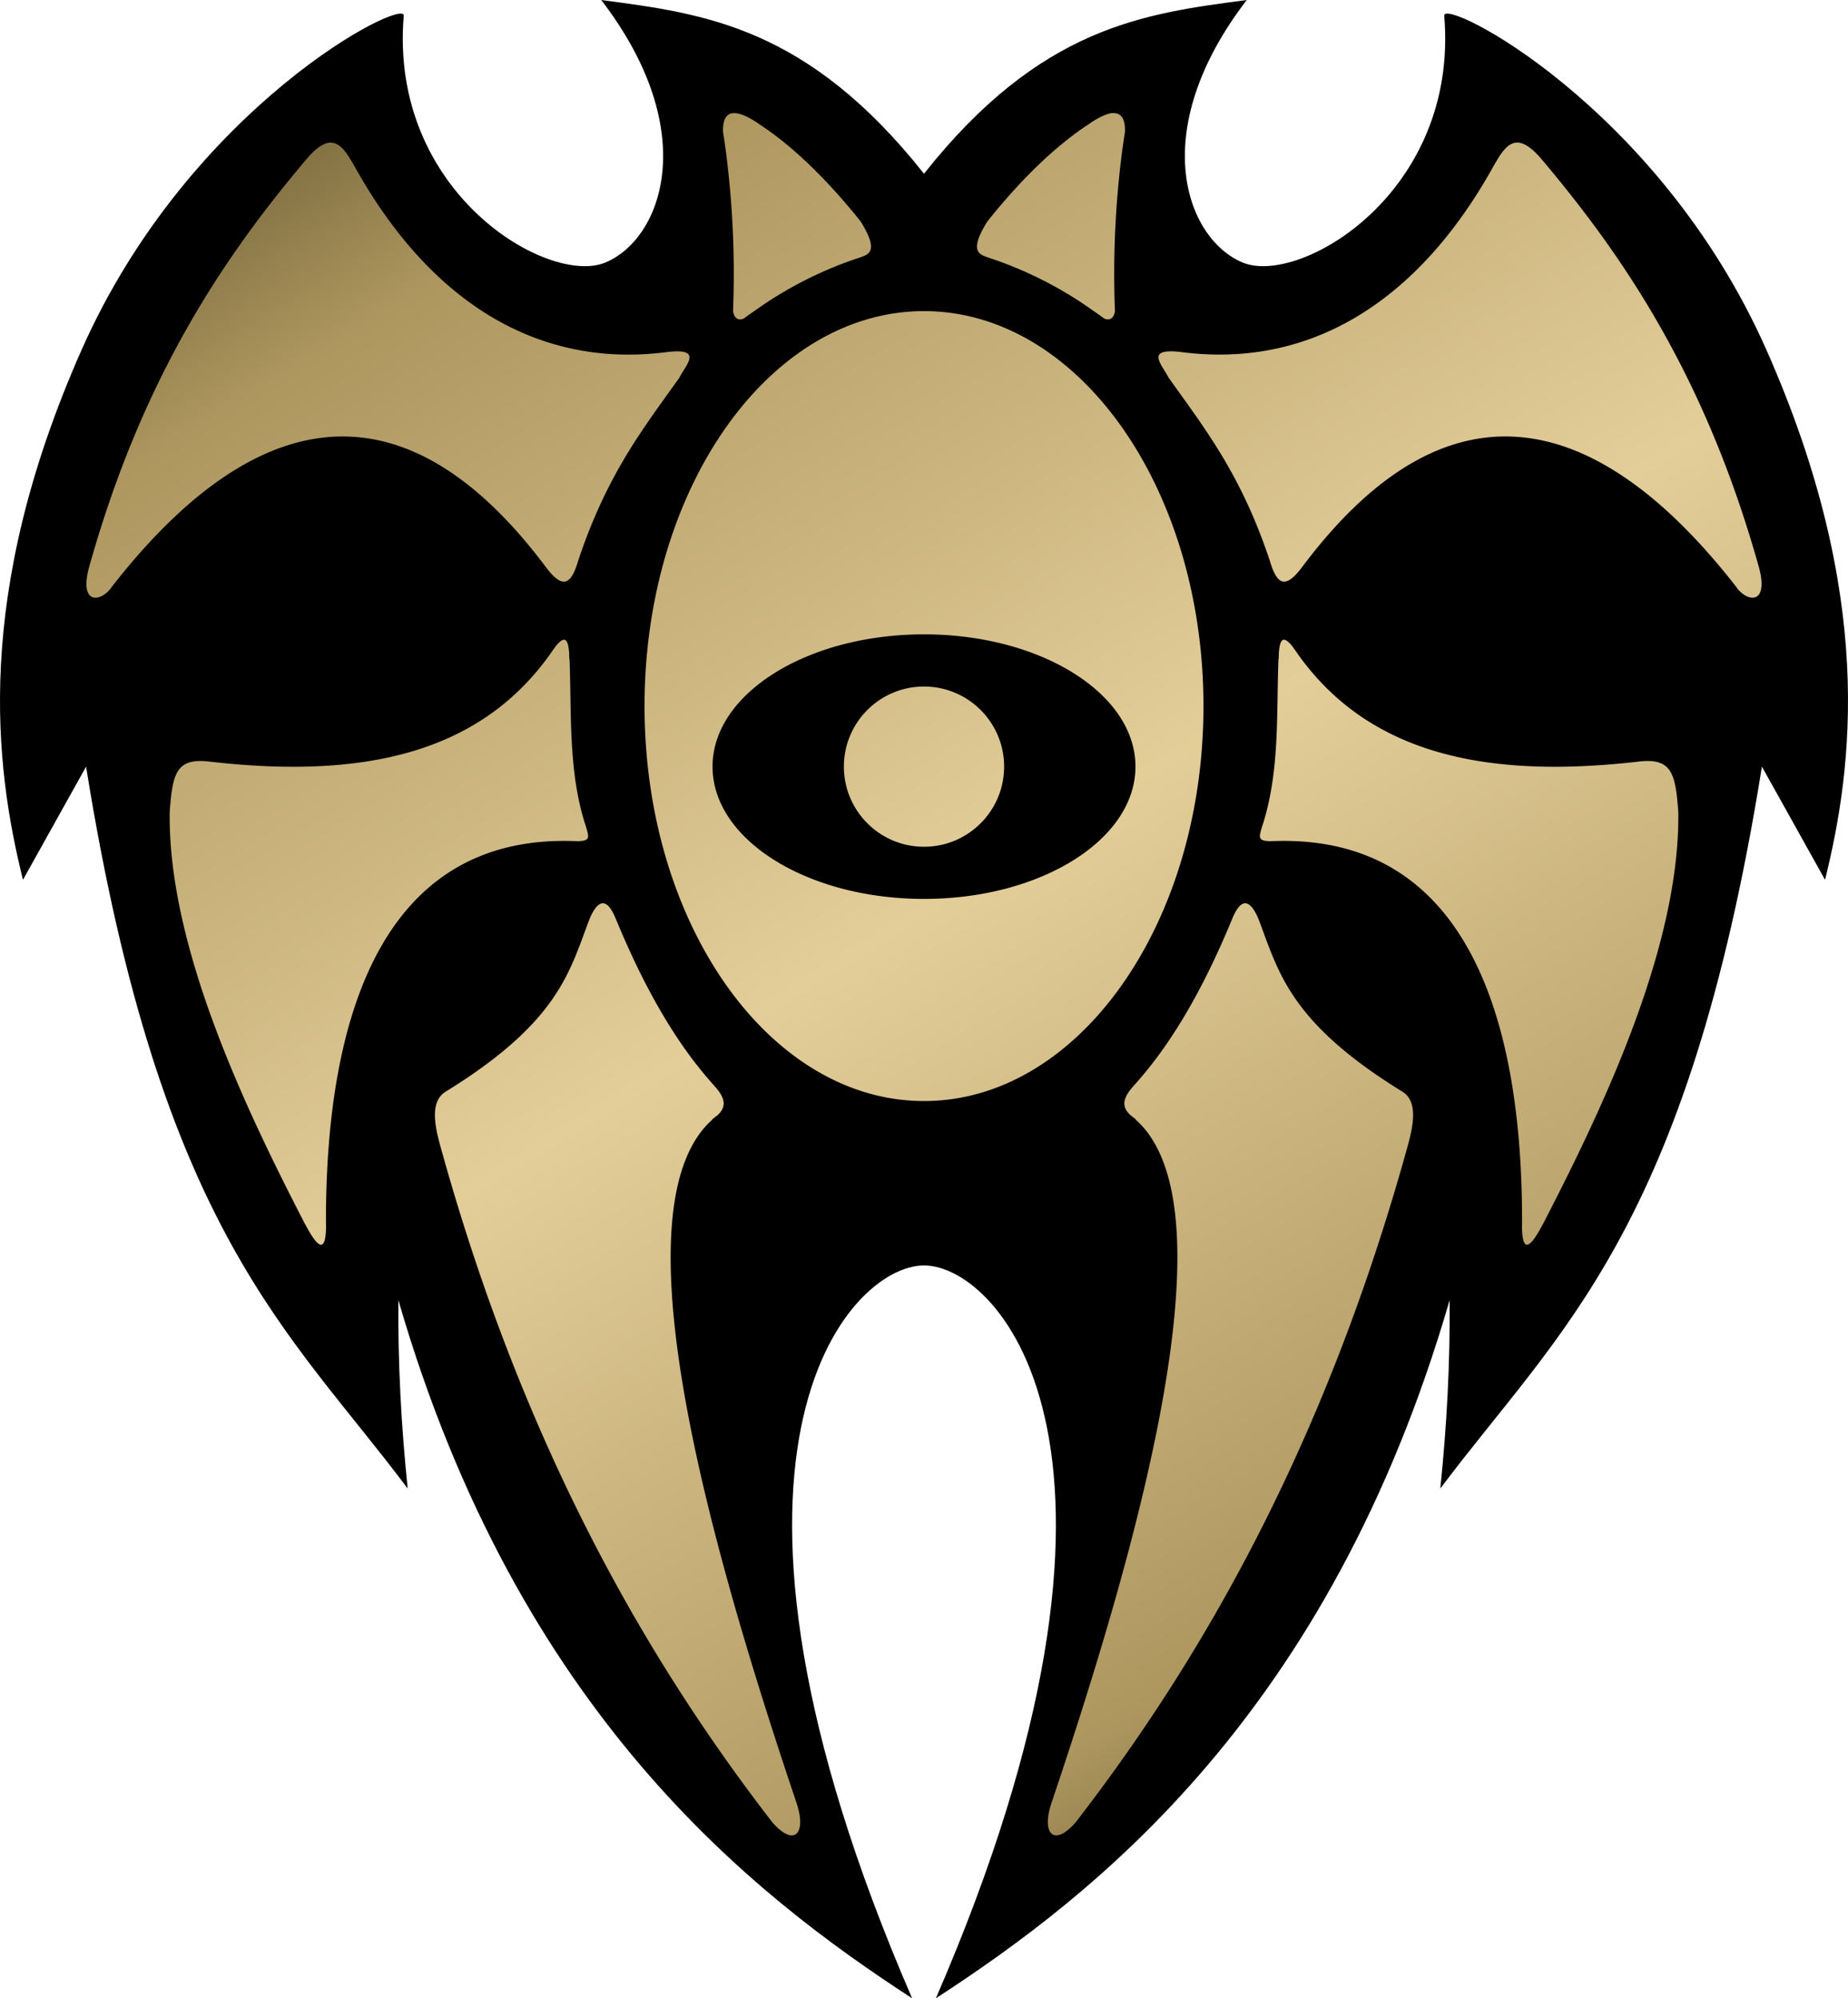 <svg xmlns="http://www.w3.org/2000/svg" xmlns:xlink="http://www.w3.org/1999/xlink" width="247.976" height="268.156"><defs><linearGradient id="a"><stop offset="0" style="stop-color:#7f6e41;stop-opacity:1"/><stop offset=".1" style="stop-color:#ae975f;stop-opacity:1"/><stop offset=".5" style="stop-color:#e3cd99;stop-opacity:1"/><stop offset=".9" style="stop-color:#ae975f;stop-opacity:1"/><stop offset="1" style="stop-color:#7f6e41;stop-opacity:1"/></linearGradient><linearGradient xlink:href="#a" id="b" x1="-94.045" x2="45.041" y1="338.511" y2="564.333" gradientTransform="translate(123.988 -314.125)" gradientUnits="userSpaceOnUse"/></defs><path d="M80.675 0c13.58 17.684 8.123 32.14.5 35.25s-28.983-9.387-27-33.125C54.585-.511 25.5 14.059 10.925 47-3.648 79.941-.682 102.86 3.081 118.063l8.47-15.188c10.016 62.5 27.3 75.687 43.155 96.875-.872-8.426-1.32-16.855-1.25-25.281 16.09 55.491 47.662 79.838 68.938 93.687-31.654-73.058-8.64-98.343 1.594-98.343s33.247 25.285 1.593 98.343c21.276-13.85 52.848-38.196 68.938-93.687.07 8.426-.378 16.855-1.25 25.281 15.854-21.188 33.14-34.374 43.156-96.875l8.47 15.188c3.762-15.203 6.73-38.122-7.845-71.063C222.477 14.059 193.39-.511 193.8 2.125c1.983 23.738-19.377 36.235-27 33.125s-13.079-17.566.5-35.25c-13.826 1.828-27.646 3.548-43.312 23.313C108.322 3.547 94.502 1.828 80.675 0" style="fill:#000;fill-opacity:1;stroke:none"/><path d="M98.394 15.188c-.917.063-1.408.838-1.375 2.406v.093c.131.842.26 1.688.375 2.563a127.7 127.7 0 0 1 .97 21.531c.187.937.674 1.27 1.436.969.041-.016.082-.074.125-.094.484-.366 1-.707 1.5-1.062a52 52 0 0 1 13.75-6.969c.18-.055.36-.126.531-.187 1.188-.427 1.983-1.176-.218-4.72-4.61-5.775-9.363-10.335-13.813-13.187-.024-.015-.039-.047-.062-.062a13 13 0 0 0-1.22-.719c-.795-.406-1.464-.6-2-.562m50.75 0c-.45.057-.965.258-1.563.562-.375.191-.792.437-1.218.719-.024.015-.04.047-.063.062-4.45 2.852-9.202 7.412-13.812 13.188-2.2 3.543-1.406 4.292-.22 4.718.173.062.354.133.532.188a52 52 0 0 1 13.75 6.969c.502.355 1.017.696 1.5 1.062.043.02.084.078.125.094.762.302 1.25-.032 1.438-.969a127.7 127.7 0 0 1 .968-21.531c.115-.875.244-1.721.375-2.563v-.093c.033-1.568-.458-2.343-1.375-2.407a2.3 2.3 0 0 0-.437 0m-105 3.968c-.828.098-1.8.765-3.063 2.25C30.16 34.354 19.106 50.496 11.925 76.22c-.036.135-.064.247-.094.375-1.026 4.433 1.574 4.261 3.094 2.281v-.031c17.64-22.674 37.81-29.833 58.063-3.094 2.16 2.977 3.44 3.25 4.53-.281v-.031c3.87-11.722 8.744-17.867 13.595-24.688.005-.012.025-.02.03-.031.827-1.712 3.392-4.1-1.718-3.469-16.824 2.172-31.633-6.265-42.094-25.375-.007-.013-.023-.018-.03-.031-.873-1.501-1.788-2.85-3.157-2.688zm159.187 0c-1.104.17-1.893 1.374-2.656 2.688-.007.012-.024.018-.03.03-10.46 19.11-25.27 27.548-42.095 25.376-5.11-.631-2.544 1.757-1.719 3.469.006.012.026.019.032.03 4.85 6.822 9.724 12.967 13.593 24.688v.032c1.091 3.531 2.371 3.258 4.532.28 20.251-26.738 40.423-19.58 58.062 3.095v.03c1.52 1.981 4.12 2.153 3.094-2.28-.03-.128-.058-.24-.094-.375-7.18-25.722-18.233-41.865-29.156-54.813-1.263-1.485-2.234-2.152-3.063-2.25a2 2 0 0 0-.5 0M123.988 41.75c-20.71 0-37.5 23.729-37.5 53s16.79 53 37.5 53 37.5-23.729 37.5-53-16.79-53-37.5-53m0 43.375c15.67 0 28.375 7.947 28.375 17.75s-12.704 17.75-28.375 17.75-28.375-7.947-28.375-17.75 12.704-17.75 28.375-17.75m-48.313.719c-.276 0-.658.31-1.156.937-.17.26-.356.499-.53.75-.096.136-.186.273-.283.406-9.594 13.334-25.315 16.568-45.437 14.282-4.66-.617-5.12 1.576-5.5 6.781-.004.054.004.101 0 .156-.166 18.046 10.203 39.69 18.156 55.094.033.064.061.095.094.156 2.044 3.868 2.63 2.911 2.72.625.012-.332.003-.718 0-1.094-.027-27.975 7.8-50.838 31.561-51.093q.998-.01 2.031.031c.082 0 .24.002.313 0 1.263-.04 1.433-.352 1.156-1.344-.003-.009.003-.022 0-.031-.083-.238-.142-.48-.219-.719-.044-.128-.073-.232-.125-.375-2.202-7.14-1.753-14.56-2.03-21.969l-.032.032c-.008-.35-.007-.679-.03-.969-.086-1.016-.277-1.657-.689-1.656m96.625 0c-.412 0-.603.64-.687 1.656-.024.29-.024.619-.032.969l-.03-.031c-.278 7.408.17 14.829-2.032 21.968-.05.144-.08.247-.125.375-.077.24-.136.48-.219.719-.003.01.003.022 0 .031-.277.992-.107 1.304 1.157 1.344.074.002.23 0 .312 0q1.035-.042 2.031-.031c23.763.255 31.59 23.118 31.563 51.094-.004.375-.013.762 0 1.093.09 2.286.674 3.243 2.72-.625.031-.061.06-.092.092-.156 7.953-15.403 18.322-37.048 18.156-55.094-.004-.055.004-.102 0-.156-.38-5.205-.84-7.398-5.5-6.781-20.122 2.286-35.842-.948-45.437-14.281q-.142-.201-.28-.407c-.177-.251-.36-.49-.533-.75-.498-.627-.88-.937-1.156-.937m-48.312 6.281c-5.937 0-10.75 4.813-10.75 10.75s4.813 10.75 10.75 10.75 10.75-4.813 10.75-10.75-4.813-10.75-10.75-10.75m-43.22 29.094c-.514.087-1.065.72-1.624 2-.014.033-.017.06-.03.093-2.695 6.994-4.025 13.745-19.283 23.157-2.094 1.252-1.53 4.319-.875 6.843 11.306 41.167 28.178 69.829 44.532 91.032.093.11.19.243.28.343 2.87 3.176 4.493 1.304 3.095-2.812-11.913-35.368-24.4-80.066-11.25-91.656l-.032-.031c.137-.097.257-.186.375-.282.035-.027.06-.066.094-.093.055-.046.137-.08.188-.125 1.174-1.063 1.186-2.133-.157-3.72-.15-.161-.29-.334-.437-.5-5.233-5.837-9.402-13.446-12.969-22.062-.593-1.474-1.228-2.302-1.906-2.187m86.188 0c-.584.101-1.136.898-1.656 2.187-3.566 8.616-7.736 16.225-12.969 22.063-.148.165-.287.338-.437.5-1.343 1.586-1.33 2.656-.156 3.719.05.045.133.079.187.125.035.027.06.066.094.093.12.096.238.185.375.281l-.03.032c13.15 11.59.661 56.288-11.25 91.656-1.399 4.116.224 5.988 3.092 2.812.092-.1.188-.232.282-.343 16.353-21.203 33.226-49.865 44.53-91.032.656-2.524 1.22-5.591-.874-6.843-15.258-9.411-16.588-16.163-19.28-23.156-.016-.034-.018-.061-.033-.094-.559-1.28-1.11-1.913-1.625-2a.7.7 0 0 0-.25 0" style="fill:url(#b);fill-opacity:1;stroke:none"/></svg>